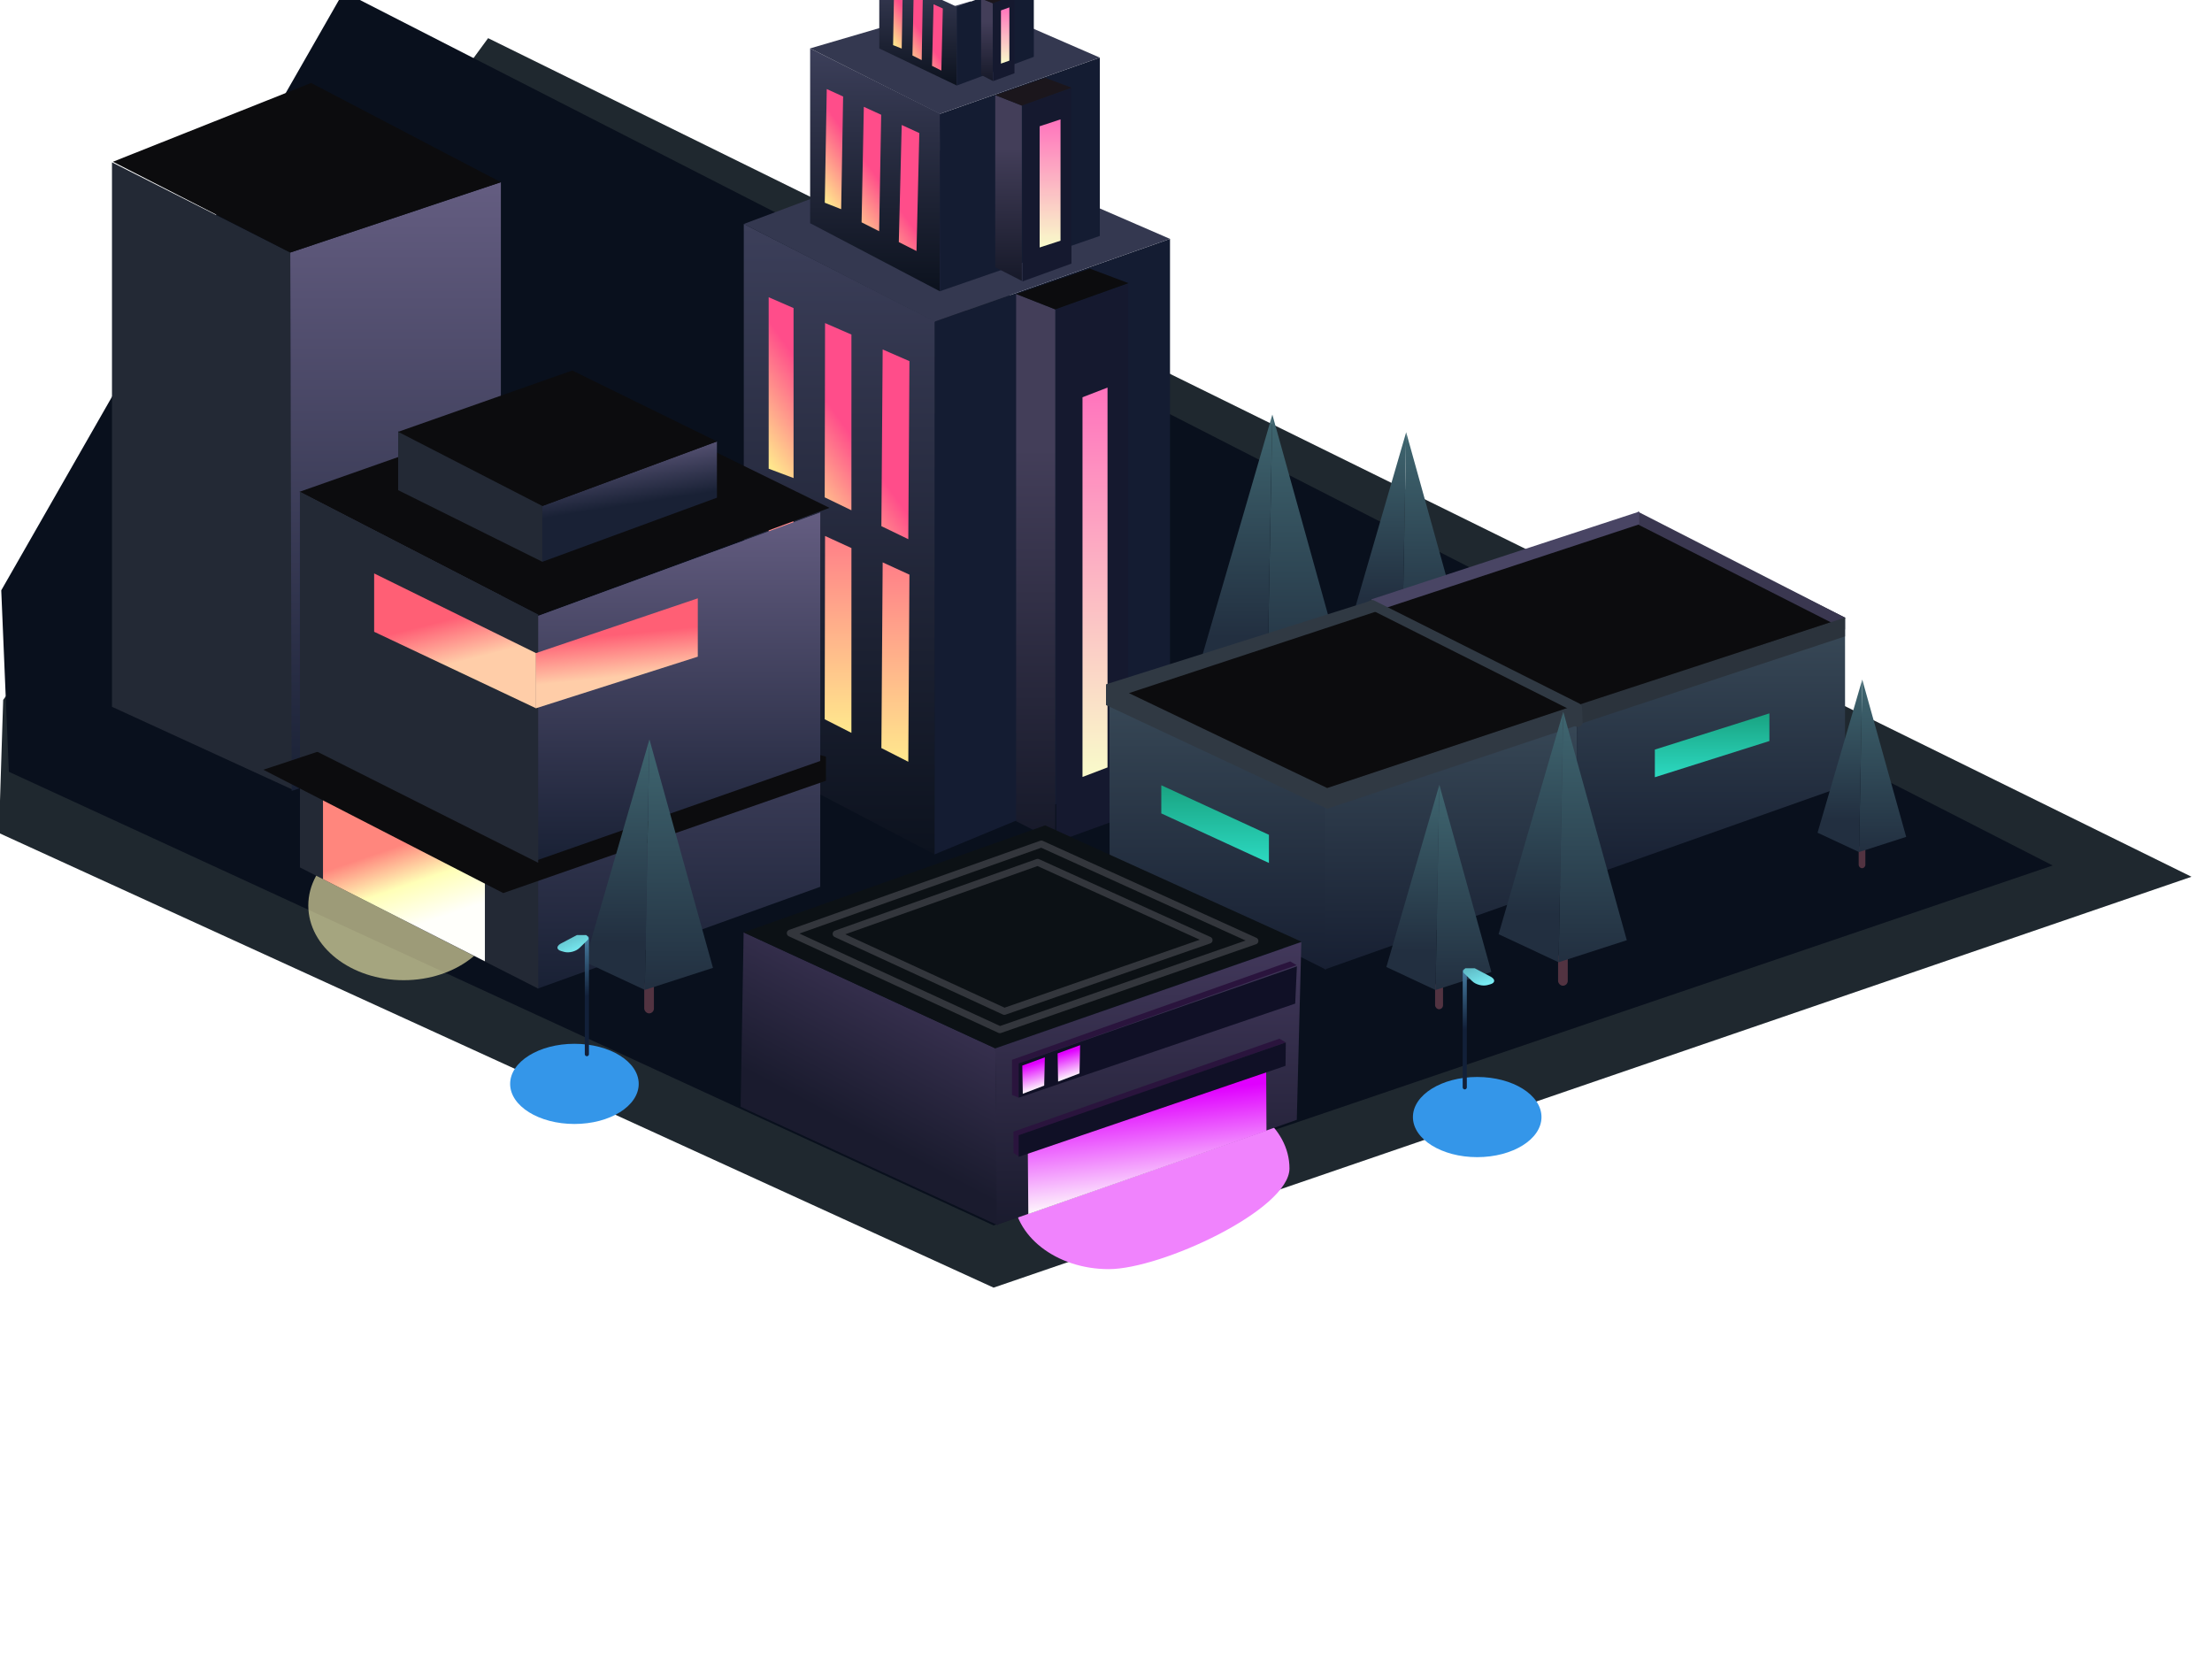 <svg width="1600px" height="1200px" viewBox="0 0 1600 1200" version="1.1" xmlns="http://www.w3.org/2000/svg" xmlns:xlink="http://www.w3.org/1999/xlink"  style="background: #101A21;">
    <!-- Generator: Sketch 40.1 (33804) - http://www.bohemiancoding.com/sketch -->


    <defs><filter x="-50%" y="-50%" width="200%" height="200%" filterUnits="objectBoundingBox" id="filter-1">
            <feGaussianBlur stdDeviation="32" in="SourceGraphic"></feGaussianBlur>
        </filter><filter x="-50%" y="-50%" width="200%" height="200%" filterUnits="objectBoundingBox" id="filter-2">
            <feGaussianBlur stdDeviation="22" in="SourceGraphic"></feGaussianBlur>
        </filter>















































    <linearGradient x1="50%" y1="0%" x2="50%" y2="100%" id="linearGradient-1">
            <stop stop-color="#3F6670" offset="0%"></stop>
            <stop stop-color="#222F40" offset="100%"></stop>
        </linearGradient><linearGradient x1="50%" y1="0%" x2="50%" y2="81.121%" id="linearGradient-2">
            <stop stop-color="#3F6670" offset="0%"></stop>
            <stop stop-color="#222F40" offset="100%"></stop>
        </linearGradient><linearGradient x1="50%" y1="0%" x2="50%" y2="100%" id="linearGradient-3">
            <stop stop-color="#3C3F5A" offset="0%"></stop>
            <stop stop-color="#0C121E" offset="100%"></stop>
        </linearGradient><linearGradient x1="50%" y1="0%" x2="50%" y2="100%" id="linearGradient-4">
            <stop stop-color="#FF7F88" offset="0%"></stop>
            <stop stop-color="#FFE88D" offset="100%"></stop>
        </linearGradient><linearGradient x1="67.252%" y1="63.969%" x2="38.004%" y2="100%" id="linearGradient-5">
            <stop stop-color="#FF4D8A" offset="0%"></stop>
            <stop stop-color="#FFE88D" offset="100%"></stop>
        </linearGradient><linearGradient x1="50%" y1="0%" x2="50%" y2="100%" id="linearGradient-6">
            <stop stop-color="#FF73BD" offset="0%"></stop>
            <stop stop-color="#F9FBCA" offset="100%"></stop>
        </linearGradient><linearGradient x1="50%" y1="28.33%" x2="50%" y2="100%" id="linearGradient-7">
            <stop stop-color="#433E59" offset="0%"></stop>
            <stop stop-color="#161929" offset="100%"></stop>
        </linearGradient><linearGradient x1="50%" y1="0%" x2="50%" y2="100%" id="linearGradient-8">
            <stop stop-color="#394A58" offset="0%"></stop>
            <stop stop-color="#171F32" offset="100%"></stop>
        </linearGradient><linearGradient x1="50%" y1="0%" x2="50%" y2="100%" id="linearGradient-9">
            <stop stop-color="#19A381" offset="0%"></stop>
            <stop stop-color="#2CD9C1" offset="100%"></stop>
        </linearGradient><linearGradient x1="50%" y1="0%" x2="50%" y2="100%" id="linearGradient-10">
            <stop stop-color="#645D81" offset="0%"></stop>
            <stop stop-color="#192135" offset="100%"></stop>
        </linearGradient><linearGradient x1="50%" y1="33.024%" x2="64.175%" y2="77.65%" id="linearGradient-12">
            <stop stop-color="#FF867D" offset="0%"></stop>
            <stop stop-color="#FFFFB7" offset="48.878%"></stop>
            <stop stop-color="#FFFFFB" offset="100%"></stop>
        </linearGradient><linearGradient x1="50%" y1="33.024%" x2="59.212%" y2="63.587%" id="linearGradient-13">
            <stop stop-color="#FF5F75" offset="0%"></stop>
            <stop stop-color="#FFCDA8" offset="100%"></stop>
        </linearGradient><linearGradient x1="50%" y1="33.024%" x2="55.465%" y2="70.767%" id="linearGradient-14">
            <stop stop-color="#FF5F75" offset="0%"></stop>
            <stop stop-color="#FFCDA8" offset="100%"></stop>
        </linearGradient><linearGradient x1="50%" y1="0%" x2="61.3%" y2="50%" id="linearGradient-15">
            <stop stop-color="#645D81" offset="0%"></stop>
            <stop stop-color="#192135" offset="100%"></stop>
        </linearGradient><linearGradient x1="68.32%" y1="2.401%" x2="39.432%" y2="64.627%" id="linearGradient-17">
            <stop stop-color="#42385B" offset="0%"></stop>
            <stop stop-color="#1A1B2E" offset="100%"></stop>
        </linearGradient><linearGradient x1="50%" y1="0%" x2="50%" y2="100%" id="linearGradient-18">
            <stop stop-color="#42385B" offset="0%"></stop>
            <stop stop-color="#1A1B2E" offset="100%"></stop>
        </linearGradient><linearGradient x1="38.161%" y1="19.617%" x2="51.753%" y2="92.476%" id="linearGradient-19">
            <stop stop-color="#E000FF" offset="0%"></stop>
            <stop stop-color="#FFFEFC" offset="100%"></stop>
        </linearGradient><linearGradient x1="50%" y1="0%" x2="50%" y2="50%" id="linearGradient-21">
            <stop stop-color="#487FA4" offset="0%"></stop>
            <stop stop-color="#122039" offset="100%"></stop>
        </linearGradient><linearGradient x1="26.872%" y1="0%" x2="100%" y2="100%" id="linearGradient-22">
            <stop stop-color="#60BBC6" offset="0%"></stop>
            <stop stop-color="#7FF9FF" offset="100%"></stop>
        </linearGradient></defs>
    <g fill="none" fill-rule="evenodd" stroke-linecap="round" stroke-linejoin="round"><g fill="#1F282F"><polygon id="groundwork" points="353.062 27.602 1585.172 634.18 718.692 931.384 -0.735 602.55 2.303 506.23"></polygon></g><g fill="#09101D"><polygon id="groundwork" points="248.594 -6 1484.773 626.031 718.692 886.384 6.414 558.247 0.905 427.009"></polygon></g><g fill="#523341"><rect id="tree-6" x="916.213" y="490.709" width="7.67" height="26.291" rx="3.835"></rect></g><g fill="url(#linearGradient-1)"><polygon id="tree-6" points="920.33 299.877 970.677 480.939 916.632 498.411"></polygon></g><g fill="url(#linearGradient-2)"><polygon id="tree-6" points="920.33 299.877 869.072 476.166 916.632 498.411"></polygon></g><g fill="#523341"><rect id="tree-5" x="1014.043" y="455.342" width="5.734" height="19.658" rx="2.867"></rect></g><g fill="url(#linearGradient-1)"><polygon id="tree-5" points="1017.121 312.656 1054.758 448.037 1014.356 461.101"></polygon></g><g fill="url(#linearGradient-2)"><polygon id="tree-5" points="1017.121 312.656 978.802 444.468 1014.356 461.101"></polygon></g><g fill="url(#linearGradient-3)"><polygon id="sixth-1f-left-wall" points="538 545.673 676 618 676.82 232.656 538 162"></polygon></g><g fill="url(#linearGradient-4)"><polygon id="sixth-1f-window" points="637.527 541.104 657 551 657.82 415.656 638.461 406.785"></polygon><polygon id="sixth-1f-window" points="596.531 520.271 615.853 530.09 615.864 396.431 596.785 387.689"></polygon><polygon id="sixth-1f-window" points="556 499.673 573.999 506.794 573.999 377.248 556 369"></polygon></g><g fill="url(#linearGradient-5)"><path d="M637.527,380.584 L657,390 L657.82,261.226 L638.461,252.785 L637.527,380.584 Z M596.531,359.753 L615.853,369.09 L615.864,242.001 L596.785,233.689 L596.531,359.753 Z M556,339.035 L573.999,345.794 L573.999,222.829 L556,215 L556,339.035 Z" id="sixth-1f-window"></path></g><g fill="#141C32"><polygon id="sixth-1f-right-wall" points="846.297 547.445 846.297 172.789 676 232.656 676 618"></polygon></g><g fill="#343850"><polygon id="sixth-1f-roof" points="690 105 846.297 172.789 676 232.656 538 162"></polygon></g><g fill="#15192F"><polygon id="sixth-1f" points="816.105 205.339 764 223.656 764 609 816.105 590.097"></polygon></g><g fill="url(#linearGradient-6)"><polygon id="sixth-1f" points="801.105 280.339 783 287.339 783 562 801.105 555.097"></polygon></g><g fill="url(#linearGradient-7)"><polygon id="sixth-1f-window" points="763.297 608.445 763.297 223.789 735 212.656 735 594"></polygon></g><g fill="#0C0C0E"><polygon id="sixth-1f" points="816.305 204.818 763.297 223.789 735 212.656 788.326 194.298"></polygon></g><g fill="url(#linearGradient-3)"><polygon id="sixth-2f-left-wall" points="586 161.451 679.786 210.677 680.344 82.409 586 35"></polygon></g><g fill="#141C32"><polygon id="sixth-2f-right-wall" points="795.522 170.657 795.522 41.662 679.786 82.409 679.786 210.677"></polygon></g><g fill="#343850"><polygon id="sixth-2f-roof" points="702 1 795.522 41.662 679.786 82.409 586 35"></polygon></g><g fill="#15192F"><polygon id="sixth-2f" points="775.004 63.816 739.592 76.283 739.592 203.552 775.004 190.686"></polygon></g><g fill="url(#linearGradient-7)"><polygon id="sixth-2f" points="739.114 203.174 739.114 76.373 719.883 68.797 719.883 193.343"></polygon></g><g fill="#1B161C"><polygon id="sixth-2f" points="775.139 63.462 739.114 76.373 719.883 68.797 756.125 56.301"></polygon></g><g fill="url(#linearGradient-5)"><path d="M650.134,175.105 L662.931,181.571 L664.965,96.234 L652.232,90.416 L650.134,175.105 L650.134,175.105 Z M623.205,160.825 L635.903,167.236 L637.38,83.008 L624.832,77.278 L623.205,160.825 L623.205,160.825 Z M596.582,146.625 L608.433,151.313 L609.856,69.817 L598.017,64.42 L596.582,146.625 L596.582,146.625 Z" id="sixth-2f-window"></path></g><g fill="url(#linearGradient-6)"><polygon id="sixth-2f-window" points="767.105 86.339 752 91.339 752 179 767.105 174.097"></polygon></g><g fill="url(#linearGradient-3)"><polygon id="sixth-3f" points="636 35.041 692.087 61.857 692.332 5.011 636 -21"></polygon></g><g fill="#141C32"><polygon id="sixth-3f" points="747.791 41.121 747.791 -16.047 692.087 5.011 692.087 61.857"></polygon></g><g fill="#15192F"><polygon id="sixth-3f" points="733.802 -3.229 718.288 2.296 718.288 58.699 733.802 52.997"></polygon></g><g fill="url(#linearGradient-7)"><polygon id="sixth-3f" points="718.079 58.532 718.079 2.336 709.654 -1.022 709.654 54.175"></polygon></g><g fill="#1B161C"><polygon id="sixth-3f" points="733.861 -3.386 718.079 2.336 709.654 -1.022 725.531 -6.56"></polygon></g><g fill="url(#linearGradient-5)"><path d="M674.165,47.633 L680.895,51.034 L681.965,6.152 L675.268,3.092 L674.165,47.633 L674.165,47.633 Z M660.002,40.123 L666.68,43.495 L667.457,-0.804 L660.857,-3.818 L660.002,40.123 L660.002,40.123 Z M646,32.654 L652.233,35.12 L652.981,-7.742 L646.755,-10.58 L646,32.654 L646,32.654 Z" id="sixth-3f-window"></path></g><g fill="url(#linearGradient-6)"><polygon id="sixth-3f-window" points="730.105 5.339 724 7.533 724 46 730.105 43.848"></polygon></g><g fill="url(#linearGradient-8)"><polygon id="third-front-wall" points="1334.57 568.31 1334.57 447 1140.724 510.524 1140 637.201"></polygon></g><g fill="#0C0C0E"><polygon id="third-roof" points="1185 372 1335 447 1140.68 510.737 990.838 434.566"></polygon></g><g fill="#3A3750"><polygon id="third-roof-crowning" points="1334.522 455.326 1334.522 446.69 1184.672 370.064 1184.591 379.273"></polygon></g><g fill="#494564"><polygon id="third-roof-crowning" points="992.016 443.135 992.016 433.499 1185.672 370.064 1185.672 379.273"></polygon></g><g fill="#2B333C"><polygon id="third-roof-crowning" points="1334.522 460.326 1334.522 446.69 1140.677 510.214 1140.595 524.423"></polygon></g><g fill="url(#linearGradient-9)"><polygon id="third-roof-crowning" points="1279.852 516 1197 542.193 1197 562.193 1279.852 536"></polygon></g><g fill="url(#linearGradient-8)"><polygon id="second-left-wall" points="802.604 622.723 959.057 701.341 959.057 570.962 802.424 494"></polygon><polygon id="second-right-wall" points="1140.677 510.214 958.355 569.962 958.355 701.19 1139.952 636.892"></polygon></g><g fill="url(#linearGradient-9)"><polygon id="second-window" points="840 568 917.852 603.831 917.852 624.193 840 588.362"></polygon></g><g fill="#303943"><polygon id="second-roof-crowning" points="990 435 1140 510 1140 525 960 585 800 510 800 495"></polygon></g><g fill="#0C0C0E"><polygon id="second-roof-outer" points="996.369 442.016 1140 510 960 570 816.58 501.361"></polygon></g><g stroke="#303943" stroke-width="7"><polyline id="second-roof-separate" points="992.5 437.5 1140.852 512.014 1141.244 522.335"></polyline></g><g fill="#232935"><polygon id="fifth-left-w" points="81 511.244 211.82 571.244 209.953 182.656 81 117.426"></polygon></g><g fill="url(#linearGradient-10)"><polygon id="fifth-right-wall" points="362.297 522.445 362.297 131.789 209.953 182.656 210.984 572.072"></polygon></g><g fill="#0C0C0E"><polygon id="fifth-roof" points="225 60 362.297 131.789 209.953 182.656 81.7 117"></polygon></g><g fill="#FFF9B4" opacity="0.6" filter="url(#filter-11)" ry="54"><ellipse id="fourth-glow" cx="292" cy="655" rx="69"></ellipse></g><g fill="#0C0C0E"><polygon id="fourth-roof" points="425.977 282.012 600 367.355 390 444.982 216.514 355.775"></polygon></g><g fill="url(#linearGradient-10)"><polygon id="fourth-right-wall" points="593.297 641.445 593.297 370.789 388.953 445.656 388.953 715.072"></polygon></g><g fill="#232935"><polygon id="fourth-left-wall" points="216.953 627.445 216.953 355.789 389.297 444.656 389.297 715.072"></polygon></g><g fill="url(#linearGradient-12)"><polygon id="fourth-window" points="233.636 568.779 350.737 631.835 350.737 695.324 233.636 635.927"></polygon></g><g fill="#0C0C0E"><polygon id="fourth-scaffold" points="597.426 547.324 597.426 564.734 364 645.982 190.514 556.775 388.947 490.84"></polygon></g><g fill="url(#linearGradient-10)"><polygon id="fourth-right-wall" points="593.297 550.445 593.297 370.789 388.953 445.656 388.953 622.072"></polygon></g><g fill="#232935"><polygon id="fourth-left-wall" points="216.953 537.445 216.953 355.789 389.297 444.656 389.297 624.072"></polygon></g><g fill="url(#linearGradient-13)"><polygon id="fourth-window-top-left" points="270.636 414.779 387.737 472.415 387.737 512.324 270.636 456.987"></polygon></g><g fill="url(#linearGradient-14)"><polygon id="fourth-window-top-righ" points="504.737 432.779 387.636 472.415 387.636 512.324 504.737 474.987"></polygon></g><g fill="url(#linearGradient-15)"><polygon id="fourth-rooftop-wall-right" points="518.576 360 518.576 319.314 392.311 365.988 392.311 406.351"></polygon></g><g fill="#232935"><polygon id="fourth-rooftop-wall-left" points="288 354.557 288 311.87 392.311 363.988 392.311 406.351"></polygon></g><g fill="#0C0C0E"><polygon id="fourth-rooftop-roof" points="413.942 268 518.576 319.314 392.311 365.988 288 312.351"></polygon></g><g fill="#F083FD" filter="url(#filter-16)"><path d="M802,918 C840.108,918 932.711,874.987 932.711,845.164 C932.711,815.341 901.819,791.164 863.711,791.164 C825.603,791.164 733,834.177 733,864 C733,893.823 763.892,918 802,918 Z" id="first-glow"></path></g><g fill="url(#linearGradient-17)"><polygon id="first-left-wall" points="535.719 800.57 721.82 886.281 719.953 758.312 537.883 674.422"></polygon></g><g fill="#0C1115"><polygon id="first-roof" points="755.977 597.012 941.467 681.205 719.953 758.312 537.883 674.422"></polygon></g><g stroke="#33363C" stroke-width="5"><polygon id="first-roof" points="753.251 610.498 907.724 680.613 723.251 744.827 571.625 674.964"></polygon><polygon id="first-roof" points="750.572 623.749 874.569 680.031 726.491 731.575 604.781 675.496"></polygon></g><g fill="url(#linearGradient-18)"><polygon id="first-right-wall" points="938 810 941.297 681.422 719.953 758.312 721 886"></polygon></g><g fill="url(#linearGradient-19)"><polygon id="first-window" points="916.072 818.006 915.856 774.938 743.462 833.782 743.816 878.148"></polygon></g><g fill="#2A143D"><polygon id="first-scaffold" points="930.072 754.006 925.465 751.307 733.021 818.567 733.145 834.019 737.349 836.777 737.349 821.616"></polygon></g><g fill="#101026"><polygon id="first-scaffold" points="930.072 754.006 929.856 770.938 736.816 836.782 736.816 821.148"></polygon></g><g fill="#2A143D"><polygon id="first-scaffold" points="937.852 698.105 933.244 695.406 732.021 766.567 732.021 792 736.82 794 737.106 769.089"></polygon></g><g fill="#101026"><polygon id="first-scaffold" points="938.072 699.006 936.856 725.938 736.816 794 736.816 769.148"></polygon></g><g fill="url(#linearGradient-19)"><polygon id="first-window" points="755.747 764.81 739.462 770.782 739.816 791.148 755.297 785.252"></polygon><polygon id="first-window" points="781.285 756 765 761.972 765.354 782.338 780.836 776.441"></polygon></g><g fill="#523341"><rect id="tree-4" x="466" y="709" width="7" height="24" rx="3.5"></rect></g><g fill="url(#linearGradient-1)"><polygon id="tree-4" points="469.758 534.801 515.705 700.082 466.383 716.031"></polygon></g><g fill="url(#linearGradient-2)"><polygon id="tree-4" points="469.758 534.801 422.979 695.725 466.383 716.031"></polygon></g><g fill="#523341"><rect id="tree-3" x="1038.043" y="710.342" width="5.734" height="19.658" rx="2.867"></rect></g><g fill="url(#linearGradient-1)"><polygon id="tree-3" points="1041.121 567.656 1078.758 703.037 1038.356 716.101"></polygon></g><g fill="url(#linearGradient-2)"><polygon id="tree-3" points="1041.121 567.656 1002.802 699.468 1038.356 716.101"></polygon></g><g fill="#523341"><rect id="tree-2" x="1127" y="689" width="7" height="24" rx="3.5"></rect></g><g fill="url(#linearGradient-1)"><polygon id="tree-2" points="1130.758 514.801 1176.705 680.082 1127.383 696.031"></polygon></g><g fill="url(#linearGradient-2)"><polygon id="tree-2" points="1130.758 514.801 1083.979 675.725 1127.383 696.031"></polygon></g><g fill="#523341"><rect id="tree-1" x="1344.426" y="611.477" width="4.84" height="16.523" rx="2.42"></rect></g><g fill="url(#linearGradient-1)"><polygon id="tree-1" points="1347.024 491.551 1378.796 605.338 1344.69 616.318"></polygon></g><g fill="url(#linearGradient-2)"><polygon id="tree-1" points="1347.024 491.551 1314.677 602.338 1344.69 616.318"></polygon></g><g fill="#3496E9" filter="url(#filter-20)" ry="29"><ellipse id="lamp-2" cx="1068.5" cy="808" rx="46.5"></ellipse></g><g fill="url(#linearGradient-21)"><path d="M1058,786.5 C1058,787.328 1058.672,788 1059.5,788 C1060.328,788 1061,787.328 1061,786.5 L1061,702.5 C1061,701.672 1060.328,701 1059.5,701 C1058.672,701 1058,701.672 1058,702.5 L1058,786.5 Z" id="lamp-2-post"></path></g><g fill="url(#linearGradient-22)"><path d="M1059.953,700.359 L1066.695,700.359 L1078.701,706.686 C1081.78,708.633 1081.426,711.002 1077.919,711.975 L1075.945,712.523 C1072.434,713.497 1067.469,712.226 1064.863,709.692 L1058.893,703.885 C1057.309,702.345 1059.953,700.359 1059.953,700.359 Z" id="lamp-2"></path></g><g fill="#3496E9" filter="url(#filter-23)"><path d="M415.5,813 C389.819,813 369,800.016 369,784 C369,767.984 389.819,755 415.5,755 C441.181,755 462,767.984 462,784 C462,800.016 441.181,813 415.5,813 L415.5,813 Z" id="lamp-1"></path></g><g fill="url(#linearGradient-21)"><path d="M423,762.5 C423,763.328 423.672,764 424.5,764 C425.328,764 426,763.328 426,762.5 L426,678.5 C426,677.672 425.328,677 424.5,677 C423.672,677 423,677.672 423,678.5 L423,762.5 Z" id="lamp-1-post"></path></g><g fill="url(#linearGradient-22)"><path d="M424.047,676.359 L417.305,676.359 L405.299,682.686 C402.22,684.633 402.574,687.002 406.081,687.975 L408.055,688.523 C411.566,689.497 416.531,688.226 419.137,685.692 L425.107,679.885 C426.691,678.345 424.047,676.359 424.047,676.359 L424.047,676.359 Z" id="lamp-1"></path></g></g>
</svg>
